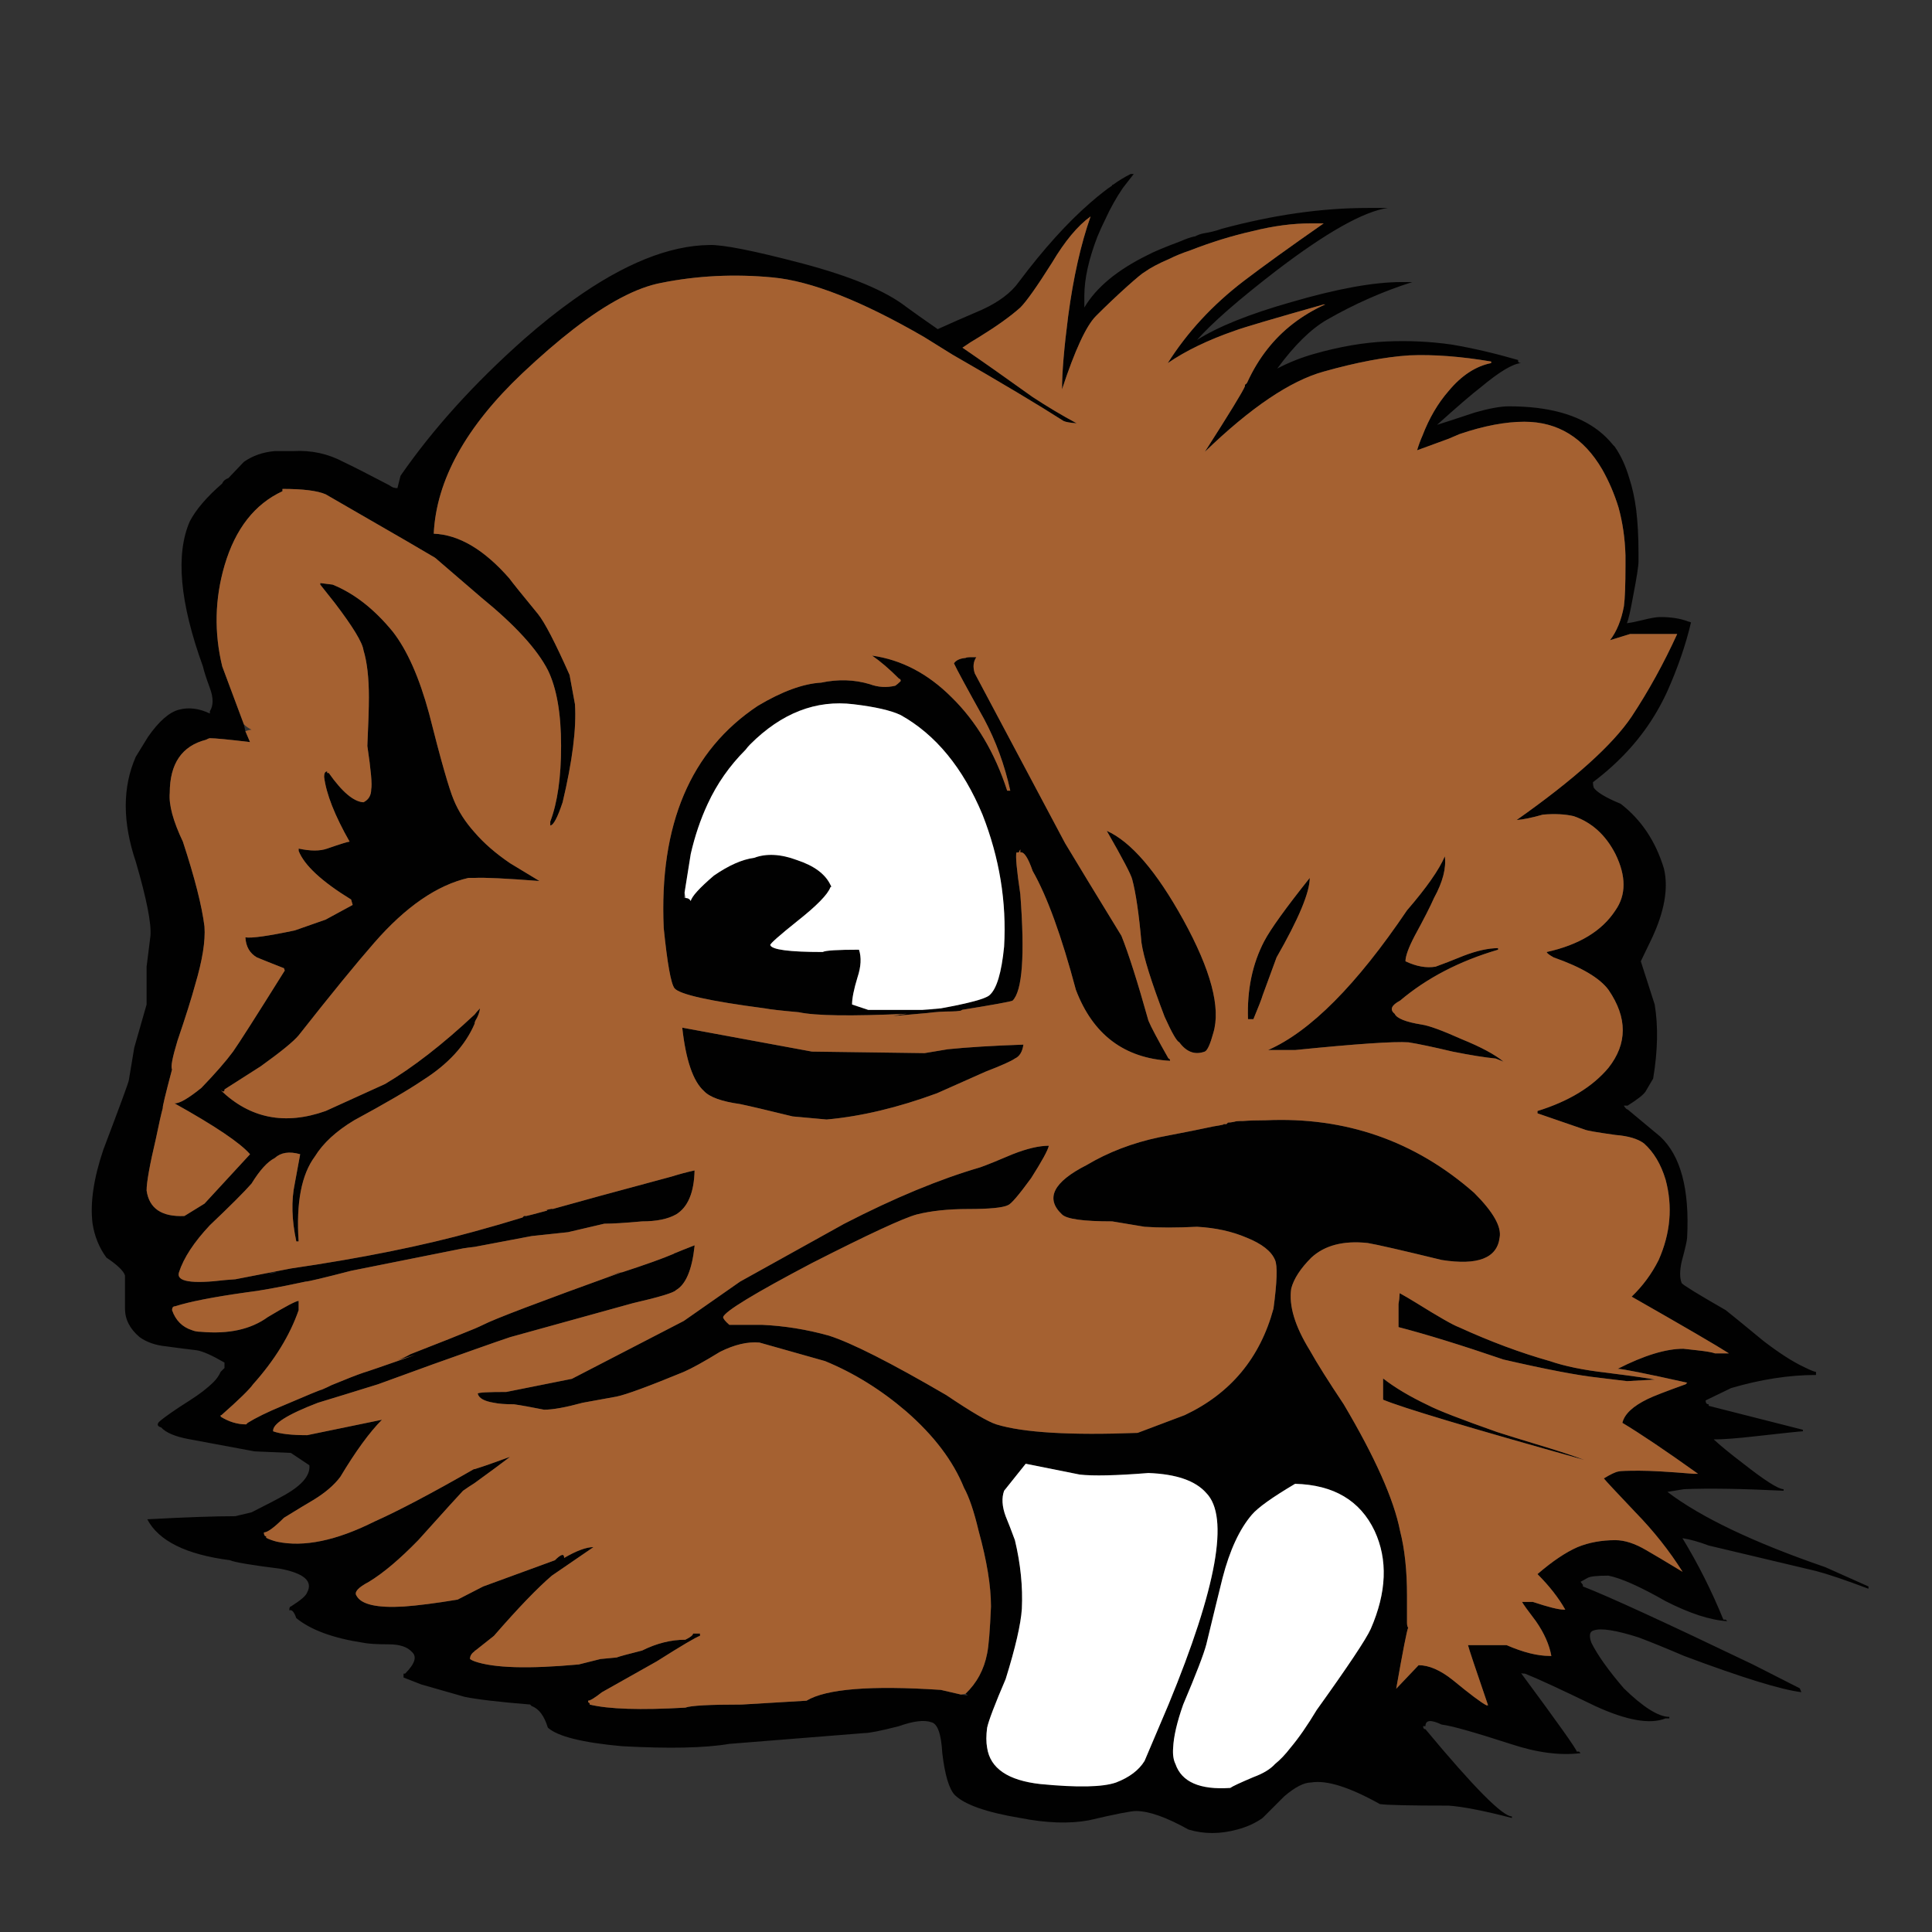 <?xml version="1.0" encoding="utf-8"?>
<!-- Generator: Adobe Illustrator 16.0.0, SVG Export Plug-In . SVG Version: 6.00 Build 0)  -->
<!DOCTYPE svg PUBLIC "-//W3C//DTD SVG 1.1//EN" "http://www.w3.org/Graphics/SVG/1.1/DTD/svg11.dtd">
<svg version="1.1" id="Layer_1" xmlns="http://www.w3.org/2000/svg" xmlns:xlink="http://www.w3.org/1999/xlink" x="0px" y="0px"
	 width="300px" height="300px" viewBox="0 0 300 300" enable-background="new 0 0 300 300" xml:space="preserve">
<rect x="0" y="0" width="300" height="300" fill="#333333" stroke="none"/>
<g>
	<path fill-rule="evenodd" clip-rule="evenodd" fill="#010101" d="M37.865,112.472l0.239,1.079l0.719,1.678
		c-3.355-0.4-5.434-0.6-6.232-0.6c-0.082,0-0.199,0.041-0.36,0.12l-0.238,0.12c-3.757,0.959-5.635,3.715-5.635,8.27
		c-0.159,1.838,0.52,4.354,2.039,7.551c1.838,5.593,2.957,9.986,3.355,13.184c0.159,2.238-0.318,5.234-1.438,8.99
		c-0.559,2.076-1.479,4.992-2.757,8.747c-0.798,2.638-1.077,4.115-0.838,4.437c-1.04,3.913-1.517,5.912-1.438,5.992
		c-0.241,0.877-0.6,2.477-1.079,4.794c-0.96,4.073-1.438,6.751-1.438,8.028c0.399,2.795,2.358,4.115,5.872,3.956l3.116-1.919
		l7.072-7.668c-1.52-1.762-5.434-4.396-11.744-7.913c0.719,0.08,2.116-0.718,4.194-2.397c2.156-2.237,3.795-4.114,4.914-5.631
		c0.957-1.358,3.635-5.553,8.028-12.585l-0.119-0.36c-1.838-0.718-3.235-1.278-4.195-1.676c-1.119-0.641-1.718-1.679-1.798-3.118
		c0.96,0.159,3.516-0.199,7.67-1.077l4.794-1.679l4.195-2.277l-0.241-0.838c-4.553-2.798-7.271-5.314-8.148-7.552v-0.36
		c1.837,0.4,3.317,0.4,4.433,0c2.077-0.719,3.238-1.077,3.477-1.077c-2.317-4.075-3.636-7.432-3.956-10.067
		c0-0.56,0.159-0.841,0.479-0.841v0.241h0.242c2.076,2.957,3.874,4.473,5.394,4.553c0.797-0.398,1.198-1.077,1.198-2.037
		c0.159-0.718-0.042-2.956-0.6-6.711c0.159-3.356,0.239-5.873,0.239-7.551c0-3.036-0.281-5.473-0.838-7.311
		c-0.159-1.198-1.639-3.635-4.436-7.31l-2.278-2.877v-0.24l1.919,0.24c3.354,1.359,6.47,3.796,9.347,7.31
		c2.238,2.877,4.115,7.112,5.634,12.705c1.835,7.27,3.115,11.745,3.834,13.424c0.718,1.758,1.798,3.434,3.234,5.033
		c1.44,1.678,3.277,3.275,5.515,4.794l4.553,2.757c-5.194-0.401-8.549-0.56-10.068-0.48c-0.477,0-0.798,0-0.957,0
		c-4.876,1.119-9.75,4.476-14.623,10.068c-2.795,3.195-6.711,7.989-11.744,14.382c-0.798,0.958-2.757,2.556-5.874,4.794
		l-5.631,3.596c0,0.4-0.202,0.438-0.6,0.119c4.553,4.396,9.986,5.473,16.299,3.235l9.228-4.194
		c4.314-2.557,8.949-6.152,13.902-10.787c0.241-0.318,0.52-0.637,0.841-0.957c-0.082,0.639-0.321,1.277-0.719,1.916
		c-0.079,0.16-0.122,0.318-0.122,0.48c-1.437,3.354-4.115,6.271-8.029,8.748c-2.238,1.519-5.791,3.595-10.667,6.233
		c-2.797,1.679-4.833,3.556-6.111,5.632c-2.079,2.797-2.917,7.191-2.517,13.184h-0.36c-0.719-3.354-0.798-6.352-0.239-8.988
		l0.838-4.553c-1.678-0.48-2.996-0.281-3.954,0.598c-1.119,0.559-2.318,1.879-3.595,3.955c-1.119,1.279-3.278,3.436-6.473,6.472
		c-2.479,2.636-4.075,5.075-4.793,7.311c-0.48,1.439,1.917,1.838,7.191,1.198c0.08,0,0.599-0.039,1.557-0.119l8.631-1.678
		c10.945-1.599,20.454-3.515,28.522-5.752c2.639-0.722,5.115-1.439,7.433-2.158c0.079-0.08,0.159-0.159,0.238-0.239h0.12
		c0.08,0,0.159,0,0.242,0c0.079,0,1.158-0.28,3.235-0.84c0-0.063-0.08-0.084-0.239-0.059c0.719-0.196,1.079-0.258,1.079-0.181
		c3.675-1.039,9.827-2.718,18.455-5.035c1.278-0.397,2.477-0.718,3.596-0.957c-0.08,3.434-1.04,5.714-2.875,6.83
		c-1.278,0.719-3.038,1.079-5.274,1.079c-2.638,0.239-4.595,0.361-5.873,0.361l-5.632,1.317l-5.634,0.6
		c-3.755,0.719-6.711,1.277-8.87,1.679c-0.718,0.079-1.318,0.159-1.798,0.238l-17.378,3.477c-4.314,1.116-6.671,1.678-7.069,1.678
		c-4.076,0.878-7.153,1.438-9.23,1.677c-5.115,0.721-8.79,1.439-11.025,2.157c-0.32,0-0.479,0.202-0.479,0.6
		c0.559,1.597,1.597,2.636,3.115,3.116c0.4,0.161,0.84,0.241,1.318,0.241c4.316,0.397,7.791-0.361,10.429-2.278
		c2.797-1.679,4.394-2.517,4.794-2.517v1.438c-1.36,3.915-3.715,7.751-7.072,11.505c-0.56,0.799-2.195,2.398-4.913,4.795h-0.12
		v0.241c1.278,0.798,2.596,1.198,3.954,1.198c0.082-0.08,0.161-0.159,0.241-0.241c1.278-0.799,3.076-1.678,5.393-2.636
		c3.915-1.679,5.951-2.517,6.112-2.517c0.56-0.24,1.08-0.479,1.557-0.721c2.317-0.958,3.956-1.597,4.916-1.917
		c0.318-0.08,2.996-1,8.028-2.756l-2.757,0.838c0.641-0.239,1.32-0.56,2.039-0.959c4.712-1.835,8.029-3.155,9.946-3.954
		c0.562-0.241,1-0.44,1.321-0.6c1.676-0.877,8.83-3.595,21.451-8.15h0.122c3.675-1.198,6.351-2.156,8.029-2.877
		c0.08-0.079,0.159-0.119,0.239-0.119c0.562-0.239,1.559-0.639,2.997-1.199v0.12c-0.398,3.675-1.358,5.955-2.875,6.833
		c-0.321,0.4-2.556,1.079-6.713,2.036l-19.055,5.274c-1.198,0.397-3.038,1.039-5.515,1.917c-3.675,1.28-8.667,3.078-14.981,5.393
		c-3.595,1.12-6.71,2.077-9.346,2.877c-4.794,1.838-7.112,3.315-6.953,4.434c1.119,0.401,2.877,0.6,5.274,0.6l11.625-2.397
		c-1.917,1.92-4.073,4.874-6.47,8.87c-0.959,1.28-2.359,2.479-4.195,3.596c-0.959,0.56-2.476,1.477-4.555,2.757
		c-1.518,1.52-2.557,2.278-3.116,2.278c0,0.397,0.12,0.599,0.359,0.599v0.239c0.479,0.238,1.039,0.44,1.678,0.599
		c4.155,0.881,9.188-0.158,15.101-3.116c3.754-1.678,8.909-4.393,15.461-8.15h0.119c1.278-0.399,3.118-1.036,5.515-1.917
		c-1.357,1.039-3.197,2.397-5.515,4.076c-0.636,0.399-1.236,0.798-1.798,1.198c-0.397,0.4-2.715,2.957-6.95,7.67
		c-2.877,2.954-5.433,5.113-7.67,6.471c-1.679,0.88-2.318,1.599-1.917,2.158c0.719,1.357,3.155,1.917,7.311,1.678
		c2.238-0.16,5.033-0.52,8.389-1.078l3.957-2.036l11.145-4.076c0.959-0.96,1.439-1.079,1.439-0.36
		c1.917-1.116,3.437-1.679,4.553-1.679l-6.472,4.437c-2.238,1.916-5.234,5.032-8.989,9.347l-2.875,2.277
		c-0.079,0-0.122,0.041-0.122,0.12c-0.477,0.32-0.718,0.721-0.718,1.198c0.241,0.159,0.48,0.28,0.718,0.36
		c2.959,1.04,8.353,1.198,16.18,0.48l3.357-0.841l2.517-0.239c0.4-0.159,1.718-0.52,3.956-1.079
		c2.236-1.116,4.474-1.678,6.711-1.678c0.8-0.397,1.198-0.719,1.198-0.958h1.079v0.358c-0.559,0.159-2.797,1.479-6.711,3.956
		l-8.511,4.794c-1.119,0.88-1.835,1.318-2.156,1.318c0,0.241,0.08,0.359,0.239,0.359v0.239c2.957,0.719,7.91,0.878,14.862,0.48
		c0.8-0.318,3.715-0.48,8.75-0.48l10.066-0.599c3.038-1.838,9.988-2.397,20.854-1.678l3.116,0.72l0.84,0.12h0.239l-0.358-0.241
		c1.756-1.676,2.875-3.755,3.355-6.231c0.241-1.119,0.44-3.556,0.6-7.312c0-3.194-0.64-7.111-1.918-11.745
		c-0.719-3.037-1.479-5.274-2.277-6.712c-1.679-4.154-4.675-8.108-8.989-11.865c-3.917-3.354-8.111-5.952-12.584-7.79l-10.188-2.877
		c-1.837-0.159-3.874,0.32-6.112,1.439c-2.477,1.519-4.354,2.556-5.632,3.115c-5.436,2.238-8.909,3.516-10.428,3.835l-5.274,0.959
		c-2.636,0.719-4.635,1.079-5.993,1.079c-1.997-0.399-3.553-0.681-4.672-0.84c-1.358,0-2.397-0.079-3.118-0.239
		c-1.517-0.239-2.354-0.718-2.516-1.437c0.162-0.16,1.639-0.241,4.436-0.241l10.188-2.037l17.378-8.988l8.748-6.112l16.18-8.988
		c7.75-3.996,14.783-6.913,21.094-8.751c1.118-0.397,2.797-1.078,5.035-2.035c2.235-0.881,4.112-1.321,5.632-1.321
		c-0.159,0.722-1.079,2.397-2.756,5.036c-1.919,2.635-3.117,4.032-3.595,4.194c-0.801,0.399-2.877,0.599-6.234,0.599
		c-3.036,0-5.672,0.279-7.91,0.838c-2.079,0.56-7.509,3.079-16.299,7.553c-8.949,4.712-13.544,7.511-13.783,8.389
		c0,0.239,0.321,0.64,0.958,1.198h5.036c3.513,0.159,6.992,0.719,10.426,1.679c3.516,1.119,9.588,4.195,18.219,9.228
		c3.914,2.637,6.512,4.155,7.79,4.556c4.152,1.278,11.465,1.718,21.932,1.317l7.311-2.757c7.111-3.354,11.706-8.87,13.782-16.538
		c0.562-4.158,0.642-6.672,0.241-7.552c-0.56-1.357-2.039-2.517-4.437-3.477c-2.238-0.957-4.793-1.519-7.668-1.679
		c-3.197,0.16-5.913,0.16-8.151,0l-5.032-0.838c-4.476,0-7.071-0.36-7.791-1.079c-2.638-2.477-1.357-5.033,3.835-7.67
		c3.356-1.998,7.111-3.438,11.267-4.314c4.155-0.799,6.949-1.357,8.39-1.678c1.439-0.226,1.917-0.348,1.437-0.359h0.6
		c0.082-0.082,0.161-0.161,0.241-0.24c0.238,0,0.557-0.038,0.958-0.12c0.24-0.079,0.52-0.119,0.84-0.119c0.079,0,0.238,0,0.478,0
		c0.96-0.079,2.158-0.119,3.595-0.119c12.387-0.56,23.172,3.195,32.36,11.267c2.959,2.953,4.275,5.271,3.956,6.949
		c-0.398,3.196-3.394,4.356-8.989,3.477c-6.23-1.517-10.067-2.396-11.504-2.636c-3.758-0.4-6.675,0.357-8.751,2.275
		c-1.678,1.679-2.718,3.277-3.115,4.794c-0.398,2.638,0.56,5.833,2.877,9.588c1.115,1.999,2.876,4.795,5.273,8.39
		c4.874,8.229,7.79,14.782,8.748,19.656c0.718,2.798,1.079,6.153,1.079,10.067v4.195c0,0.359,0.061,0.623,0.181,0.779
		c-0.186,0.327-0.804,3.483-1.859,9.469l3.477-3.656c1.597,0,3.357,0.758,5.273,2.277c2.718,2.235,4.474,3.556,5.274,3.954h0.239
		c-2-5.834-3.037-8.947-3.116-9.348h5.991c2.557,1.116,4.795,1.679,6.712,1.679h0.239c-0.318-1.76-1.118-3.558-2.396-5.394
		c-1.278-1.678-1.998-2.678-2.156-2.996h1.678c2.397,0.799,3.993,1.198,4.794,1.198h0.239c-1.04-1.84-2.477-3.675-4.314-5.515
		c2.314-1.996,4.394-3.394,6.231-4.195c1.758-0.718,3.715-1.077,5.873-1.077c1.438,0,3.036,0.521,4.794,1.558
		c1.087,0.62,2.964,1.739,5.632,3.356c-2.029-3.232-4.466-6.309-7.311-9.229c-3.035-3.195-4.674-4.953-4.913-5.271
		c1.04-0.642,1.798-1,2.277-1.079c0.239-0.083,1.319-0.12,3.235-0.12c1.758,0,4.556,0.159,8.391,0.478h0.718
		c-5.033-3.596-8.947-6.23-11.744-7.909c0.32-1.357,1.637-2.597,3.954-3.715c0.801-0.397,2.757-1.158,5.873-2.278l0.241-0.239
		c-6.473-1.438-10.068-2.157-10.787-2.157c4.073-2.077,7.47-3.116,10.188-3.116l2.156,0.239c1.438,0.159,2.357,0.321,2.757,0.479
		h2.156c-1.85-1.191-6.885-4.127-15.101-8.809c1.729-1.661,3.127-3.558,4.194-5.692c1.838-4.155,2.199-8.311,1.079-12.465
		c-0.718-2.397-1.838-4.275-3.356-5.633c-0.957-0.718-2.435-1.158-4.434-1.317c-2.877-0.4-4.477-0.679-4.794-0.84l-7.311-2.517
		v-0.36c4.874-1.518,8.549-3.755,11.026-6.712c2.956-3.754,2.956-7.789,0-12.104c-1.359-1.838-4.195-3.517-8.51-5.033
		c-0.72-0.4-1.079-0.679-1.079-0.841c5.035-1.116,8.589-3.274,10.667-6.472c1.679-2.397,1.679-5.313,0-8.748
		c-1.517-2.957-3.675-4.913-6.473-5.874c-1.357-0.318-2.956-0.398-4.794-0.239c-1.679,0.478-3.036,0.759-4.075,0.838
		c8.952-6.311,14.902-11.666,17.858-16.061c2.638-3.995,4.993-8.269,7.071-12.823h-7.311c-1.28,0.399-2.316,0.719-3.116,0.959
		c1.041-1.359,1.757-3.117,2.157-5.274c0.161-1.199,0.241-3.316,0.241-6.353c0-0.559,0-1.079,0-1.557
		c-0.08-2.638-0.44-5.114-1.08-7.431c-0.639-2.078-1.477-4.034-2.516-5.874c-2.877-4.953-6.912-7.43-12.107-7.43
		c-2.954,0-6.311,0.639-10.065,1.917c-0.563,0.24-1.118,0.479-1.679,0.718c-1.996,0.72-3.635,1.319-4.913,1.798
		c0.239-0.798,0.52-1.558,0.838-2.277c1.04-2.716,2.397-5.034,4.075-6.951c1.997-2.397,4.195-3.835,6.592-4.315v-0.24
		c-4.715-0.798-8.949-1.118-12.703-0.958c-3.755,0.24-8.19,1.079-13.305,2.518c-5.192,1.438-11.344,5.592-18.456,12.464
		c3.834-5.993,5.913-9.388,6.231-10.188v-0.24c0.159-0.079,0.28-0.199,0.36-0.359c0.878-1.917,1.917-3.636,3.115-5.153
		c2.315-2.957,5.312-5.274,8.99-6.951h-0.241c-7.91,2.237-12.506,3.595-13.784,4.074c-4.151,1.438-7.631,3.117-10.425,5.034
		c3.035-4.793,6.951-9.029,11.745-12.703c3.034-2.318,7.191-5.314,12.464-8.989h-2.037c-2.796,0-5.791,0.399-8.989,1.198
		c-3.198,0.719-6.433,1.719-9.707,2.997c-1.199,0.399-2.278,0.839-3.237,1.318c-1.677,0.72-2.954,1.399-3.835,2.038
		c-0.318,0.16-1.238,0.918-2.757,2.277c-1.597,1.438-3.196,2.955-4.795,4.554c-1.516,1.518-3.274,5.313-5.271,11.386
		c0-2.637,0.319-6.433,0.958-11.386c0.798-5.993,1.96-11.146,3.476-15.461c-1.998,1.438-3.993,3.835-5.992,7.191
		c-2.317,3.674-3.956,5.992-4.913,6.951c-1.52,1.359-3.636,2.877-6.354,4.555c-0.957,0.559-1.837,1.118-2.635,1.678
		c3.036,2.077,6.671,4.634,10.906,7.67c2.317,1.519,4.593,2.876,6.831,4.074c-1.04-0.08-1.719-0.199-2.037-0.359
		c-3.993-2.556-9.747-5.992-17.259-10.307c-1.437-0.879-2.914-1.798-4.434-2.756c-9.67-5.593-17.498-8.669-23.49-9.229
		c-5.913-0.56-11.667-0.28-17.259,0.839c-3.837,0.719-8.39,3.116-13.664,7.191c-2.477,1.917-5.113,4.195-7.91,6.831
		c-8.79,8.31-13.383,16.62-13.783,24.93c3.917,0.159,7.831,2.477,11.744,6.951c0.4,0.56,1.877,2.397,4.436,5.513
		c1.037,1.278,2.675,4.435,4.913,9.469c0.239,1.358,0.52,2.875,0.838,4.554c0.242,3.756-0.397,8.83-1.917,15.221
		c-0.798,2.397-1.437,3.595-1.917,3.595v-0.599c1.119-2.955,1.678-6.871,1.678-11.744c0-5.034-0.681-8.949-2.039-11.746
		c-1.676-3.276-5.112-7.031-10.307-11.265l-6.83-5.874c-0.241-0.24-0.52-0.438-0.84-0.599c-1.597-0.958-5.313-3.116-11.145-6.472
		l-5.393-3.116c-1.28-0.56-3.516-0.839-6.711-0.839v0.36c-4.316,1.997-7.313,5.832-8.988,11.505
		c-1.52,5.194-1.639,10.428-0.361,15.7L37.865,112.472z M34.869,211.59c-1.92-1.12-3.357-1.761-4.317-1.92
		c-1.997-0.239-3.553-0.439-4.672-0.6c-1.679-0.159-3.078-0.636-4.196-1.437c-1.518-1.278-2.277-2.758-2.277-4.434
		c0-3.198,0-4.916,0-5.155c-0.24-0.718-1.198-1.639-2.876-2.757c-1.119-1.517-1.838-3.275-2.157-5.271
		c-0.4-3.198,0.159-7.032,1.677-11.508c2.637-6.95,3.956-10.546,3.956-10.786l0.838-5.033l1.918-6.711v-5.873l0.599-4.794
		c0.159-1.917-0.599-5.754-2.277-11.505c-2.078-6.154-2.078-11.584,0-16.299l1.918-3.117c1.678-2.397,3.274-3.795,4.794-4.194
		c1.519-0.401,3.116-0.201,4.793,0.599v-0.359c0.56-0.878,0.56-2.077,0-3.595c-0.559-1.518-0.92-2.637-1.079-3.357
		c-3.596-9.908-4.274-17.418-2.037-22.532c0.958-1.837,2.636-3.794,5.033-5.872c0.159-0.4,0.48-0.68,0.959-0.839
		c1.438-1.518,2.238-2.357,2.397-2.518c1.358-0.958,2.954-1.518,4.794-1.677h2.875c2.797-0.161,5.393,0.399,7.791,1.677
		c1.519,0.72,3.876,1.918,7.071,3.596c0.241,0.16,0.44,0.28,0.6,0.36c0.241,0.08,0.48,0.119,0.718,0.119
		c0.159-0.639,0.321-1.278,0.48-1.917c5.035-7.271,11.426-14.342,19.176-21.214c2.639-2.317,5.195-4.355,7.671-6.113
		c7.83-5.592,14.862-8.429,21.093-8.508c2.076-0.08,6.913,0.878,14.501,2.876c7.512,1.997,12.865,4.235,16.061,6.711
		c1.198,0.879,2.837,2.038,4.913,3.476c1.76-0.799,4.036-1.798,6.833-2.997c2.636-1.198,4.553-2.637,5.751-4.315
		c3.837-5.113,7.552-9.229,11.146-12.344c0.64-0.56,1.318-1.119,2.037-1.679c0.399-0.32,0.84-0.639,1.32-0.958v-0.119h0.12
		c0.877-0.639,1.797-1.199,2.755-1.679h0.479c-0.56,0.72-1.116,1.438-1.679,2.157c-1.039,1.519-1.957,3.157-2.755,4.915
		c-0.4,0.798-0.798,1.677-1.199,2.637c-1.359,3.515-2.039,6.592-2.039,9.228v1.797c1.841-3.116,5.115-5.832,9.83-8.149
		c0.878-0.479,2.596-1.199,5.151-2.157c0.722-0.319,1.4-0.56,2.039-0.719h0.12c0.48-0.24,0.917-0.4,1.318-0.48
		c1.039-0.16,1.996-0.399,2.877-0.718c7.991-2.159,15.54-3.236,22.652-3.236h3.114c-3.754,0.559-9.508,3.794-17.258,9.708
		c-5.911,4.554-10.026,8.15-12.344,10.787c3.274-2.078,8.148-4.035,14.621-5.872c7.111-2.078,12.822-3.117,17.14-3.117h1.676
		c-4.553,1.438-8.988,3.396-13.304,5.874c-2.476,1.438-5.032,3.955-7.671,7.55c1.84-0.958,3.755-1.718,5.754-2.278
		c3.914-1.117,7.632-1.756,11.147-1.917c3.437-0.161,6.83,0,10.188,0.479c3.275,0.558,6.711,1.357,10.307,2.397v0.239
		c0.08,0.16,0.238,0.24,0.479,0.24c-1.278,0.08-3.356,1.319-6.233,3.716c-1.358,1.038-3.635,2.996-6.83,5.872
		c1.277-0.399,3.234-1.038,5.873-1.917c2.238-0.639,3.993-0.958,5.271-0.958c1.52,0,2.958,0.08,4.316,0.239
		c5.351,0.64,9.308,2.557,11.863,5.753c0.079,0.08,0.159,0.16,0.241,0.239c0.957,1.359,1.716,2.996,2.277,4.915
		c0.479,1.438,0.838,3.076,1.077,4.914c0.241,1.998,0.36,4.195,0.36,6.592c0,0.16,0,0.639,0,1.438c0,0.718-0.281,2.516-0.838,5.393
		c-0.4,2.237-0.722,3.635-0.959,4.195c0.638-0.08,1.437-0.24,2.396-0.48c1.277-0.32,2.195-0.479,2.757-0.479
		c1.756,0,3.235,0.24,4.434,0.719c0.08,0,0.202,0.04,0.36,0.121c-0.801,3.435-2.039,7.03-3.717,10.787
		c-0.479,1.038-0.998,2.036-1.557,2.996c-2.397,4.154-5.715,7.831-9.949,11.026c0,0.321,0.041,0.599,0.12,0.84
		c0.479,0.718,1.877,1.556,4.194,2.517c3.198,2.476,5.436,5.831,6.713,10.067c0.72,3.034,0.081,6.672-1.919,10.906l-1.676,3.476
		l2.156,6.711c0.56,3.354,0.479,7.191-0.239,11.506l-1.198,2.035c-0.321,0.48-1.238,1.199-2.758,2.158h-0.599
		c0.241,0.398,0.439,0.6,0.599,0.6l5.035,4.195c3.195,2.956,4.593,8.188,4.195,15.699c0,0.4-0.281,1.639-0.841,3.715
		c-0.321,1.44-0.321,2.557,0,3.357c0.241,0.318,2.517,1.718,6.833,4.194c0.718,0.56,2.676,2.158,5.871,4.794
		c2.396,1.838,4.436,3.156,6.113,3.956c1.12,0.558,1.799,0.838,2.037,0.838v0.48c-4.155,0-8.548,0.679-13.184,2.037l-3.956,1.916
		c0,0.4,0.159,0.6,0.48,0.6v0.241l14.622,3.715v0.238c-0.329,0-2.809,0.26-7.432,0.78c-2.854,0.325-4.991,0.483-6.411,0.479
		c1.025,0.955,2.561,2.212,4.613,3.775c3.357,2.636,5.434,3.954,6.234,3.954v0.241c-6.555-0.32-11.707-0.4-15.462-0.241
		l-2.577,0.421c5.201,3.954,13.371,7.85,24.509,11.686l6.714,2.997v0.357c-3.597-1.357-6.313-2.277-8.151-2.755l-16.659-3.957
		c-1.557-0.584-2.914-0.964-4.076-1.137c2.439,4.006,4.555,8.222,6.354,12.643h0.36l0.239,0.241
		c-2.636-0.158-5.834-1.198-9.589-3.118c-3.914-2.237-6.872-3.553-8.868-3.953c-1.759,0-2.836,0.119-3.236,0.358l-1.079,0.599
		l0.361,0.48v0.241c3.913,1.516,12.703,5.552,26.367,12.104l7.31,3.715l0.239,0.599c-3.195-0.397-9.268-2.277-18.217-5.632
		c-2.798-1.198-5.153-2.159-7.071-2.877c-3.516-1.119-5.834-1.478-6.952-1.079c-0.637,0.159-0.759,0.801-0.358,1.917
		c0.957,1.917,2.637,4.276,5.033,7.072c3.035,2.956,5.393,4.433,7.072,4.433v0.241h-0.601c-2.396,0.958-6.032,0.321-10.905-1.917
		c-5.434-2.638-9.071-4.316-10.907-5.035c-0.168,0-0.369-0.021-0.599-0.059c5.752,7.772,8.629,11.826,8.629,12.163h0.36l0.238,0.241
		c-3.197,0.399-6.83-0.082-10.905-1.439c-5.673-1.835-9.229-2.838-10.668-2.996c-1.678-0.799-2.516-0.719-2.516,0.241h-0.361
		c0,0.32,0.12,0.479,0.361,0.479c7.511,9.026,11.984,13.542,13.423,13.542v0.24c-4.315-1.118-7.592-1.76-9.828-1.919
		c-5.992,0-9.548-0.08-10.667-0.238c-4.714-2.636-8.271-3.755-10.667-3.357c-1.117,0-2.517,0.722-4.195,2.158
		c-0.798,0.802-1.917,1.918-3.354,3.356c-1.12,0.799-2.439,1.397-3.956,1.798c-2.636,0.72-5.155,0.72-7.552,0
		c-3.437-1.92-6.151-2.876-8.148-2.876c-0.799,0-3.237,0.479-7.311,1.437c-3.038,0.561-6.592,0.44-10.667-0.358
		c-5.274-0.879-8.668-2.078-10.188-3.595c-0.878-0.96-1.519-3.119-1.917-6.473c-0.159-2.956-0.721-4.555-1.679-4.794
		c-1.119-0.4-2.797-0.199-5.035,0.6c-2.795,0.719-4.593,1.078-5.394,1.078l-20.974,1.677c-3.754,0.642-9.307,0.758-16.657,0.36
		c-6.151-0.56-9.988-1.517-11.507-2.877c-0.557-1.837-1.397-2.956-2.516-3.354l-0.239-0.241c-4.875-0.399-8.27-0.798-10.187-1.198
		l-6.711-1.918l-2.757-1.078v-0.6h0.239c1.519-1.52,1.877-2.636,1.079-3.354c-0.719-0.801-1.917-1.198-3.596-1.198
		c-1.837,0-3.156-0.079-3.953-0.241c-4.715-0.719-8.191-1.997-10.429-3.835c-0.321-0.959-0.679-1.359-1.079-1.197
		c0-0.401,0.079-0.601,0.241-0.601c1.519-0.959,2.357-1.678,2.516-2.157c0.959-1.758-0.44-2.996-4.195-3.715
		c-4.476-0.56-7.072-0.997-7.79-1.318c-6.793-0.878-11.067-2.996-12.824-6.353c5.914-0.32,10.467-0.48,13.662-0.48l2.519-0.599
		c2.238-1.119,3.993-2.037,5.271-2.755c2.639-1.52,3.876-3.037,3.717-4.556l-2.876-1.917l-5.635-0.239l-10.307-1.919
		c-2.076-0.398-3.476-0.997-4.195-1.798c-0.559-0.16-0.679-0.44-0.358-0.838c0.798-0.719,2.397-1.838,4.794-3.357
		c1.517-0.957,2.755-1.916,3.715-2.874c0.48-0.48,0.838-1,1.079-1.56l0.6-0.599V211.59z M42.418,197.565
		c-0.321,0.082-0.599,0.162-0.838,0.241c0.479-0.079,0.958-0.159,1.437-0.241C42.858,197.565,42.659,197.565,42.418,197.565z
		 M214.765,217.342v-3.297c1.844,1.435,4.161,2.813,6.949,4.137c1.52,0.798,5.114,2.195,10.787,4.194
		c0.96,0.318,3.675,1.156,8.15,2.517c2.254,0.697,4.031,1.297,5.333,1.798C228.17,221.716,217.763,218.598,214.765,217.342z
		 M196.308,146.149c0.959-1.835,3.313-5.112,7.071-9.827c0,2.238-1.719,6.353-5.154,12.346l-2.156,5.871
		c-0.16,0.562-0.642,1.797-1.44,3.717h-0.838C193.629,153.701,194.47,149.665,196.308,146.149z M219.678,145.311
		c-0.959,1.837-1.438,3.155-1.438,3.956c1.676,0.798,3.235,1.077,4.673,0.838c1.119-0.398,2.556-0.96,4.316-1.679
		c2.076-0.798,3.874-1.198,5.394-1.198v0.241c-5.993,1.756-11.068,4.394-15.223,7.91c-1.357,0.719-1.636,1.397-0.838,2.037
		c0.32,0.718,1.716,1.279,4.195,1.678c1.116,0.159,3.193,0.918,6.23,2.277c2.956,1.199,5.115,2.357,6.473,3.477l-1.199-0.48
		c-1.678-0.161-3.914-0.52-6.711-1.078c-3.036-0.719-5.314-1.199-6.832-1.438c-2.238-0.159-8.109,0.238-17.618,1.198h-4.194
		c6.552-2.877,13.743-10.108,21.573-21.695c3.035-3.516,4.995-6.311,5.873-8.39c0.238,1.84-0.32,3.996-1.679,6.472
		C222.115,140.718,221.115,142.675,219.678,145.311z M217.161,202.479c0.091-0.45,0.149-1.012,0.181-1.677
		c0.754,0.412,1.57,0.895,2.456,1.438c3.595,2.237,5.833,3.516,6.71,3.834c4.874,2.23,9.589,3.989,14.144,5.274
		c2.318,0.798,5.234,1.397,8.75,1.798c4.395,0.56,6.91,0.919,7.55,1.079l-4.313,0.239l-4.435-0.539
		c-3.155-0.34-8.069-1.278-14.742-2.816c-6.552-2.238-11.985-3.916-16.3-5.035V202.479z M127.512,106
		c2.638-0.56,5.154-0.48,7.551,0.24c1.278,0.479,2.596,0.559,3.954,0.239c0.241-0.159,0.52-0.399,0.841-0.719
		c0-0.24-0.082-0.359-0.241-0.359c-1.517-1.518-2.917-2.716-4.195-3.595c4.555,0.639,8.67,2.796,12.346,6.471
		c3.834,3.755,6.711,8.589,8.628,14.501h0.479c-0.877-3.994-2.234-7.709-4.075-11.145c-2.715-4.875-4.274-7.75-4.672-8.63
		c0.318-0.48,0.917-0.76,1.797-0.839c0.159-0.08,0.398-0.12,0.719-0.12c0.32,0,0.639,0,0.957,0
		c-0.478,0.719-0.558,1.558-0.238,2.517l14.021,26.367c1.92,3.198,4.836,7.992,8.749,14.382c1.12,2.795,2.518,7.191,4.195,13.183
		c0.398,0.961,1.438,2.917,3.115,5.873c0.162,0,0.241,0.12,0.241,0.358c-7.111-0.397-11.984-4.073-14.622-11.024
		c-2.236-8.39-4.474-14.542-6.712-18.458c-0.719-2.077-1.357-3.036-1.917-2.877v-0.478l-0.241,0.478h-0.358
		c-0.161,0.562,0.04,2.718,0.6,6.473c0.719,9.508,0.32,15.021-1.198,16.54c-0.321,0.159-2.957,0.639-7.91,1.438h0.12
		c-0.083,0.002-0.162,0.045-0.241,0.119c-0.478,0.08-0.958,0.122-1.438,0.122c-1.278,0-2.517,0.079-3.715,0.238l-5.394,0.479
		c0.719-0.161,1.437-0.277,2.156-0.359c-8.628,0.4-14.223,0.32-16.779-0.239c-2.715-0.241-4.473-0.44-5.271-0.599
		c-8.549-1.119-13.226-2.159-14.024-3.116c-0.559-0.722-1.116-3.836-1.678-9.35c-0.719-16.06,4.157-27.565,14.623-34.517
		C121.44,107.358,124.714,106.16,127.512,106z M106.299,138.6l-0.12,0.838c0.08,0,0.159,0,0.239,0c0.397,0,0.679,0.162,0.838,0.48
		c0.159-0.718,1.357-2.036,3.595-3.956c2.318-1.597,4.396-2.517,6.234-2.755c1.917-0.719,4.155-0.599,6.711,0.358
		c2.636,0.88,4.354,2.158,5.154,3.836c0.159,0.239,0.159,0.358,0,0.358c-0.4,1.119-2.118,2.877-5.154,5.274
		c-2.795,2.238-4.195,3.476-4.195,3.715c0.238,0.721,2.956,1.079,8.15,1.079c0.398-0.238,2.275-0.358,5.632-0.358
		c0.398,1.199,0.319,2.636-0.238,4.314c-0.562,1.838-0.84,3.235-0.84,4.195l2.516,0.838h8.39h0.959
		c0.639-0.08,1.278-0.16,1.917-0.238c4.394-0.799,6.912-1.478,7.552-2.039c1.116-0.958,1.877-3.475,2.277-7.55
		c0.398-6.952-0.721-13.783-3.356-20.494c-3.036-7.271-7.271-12.425-12.704-15.461c-1.52-0.72-3.956-1.279-7.311-1.679
		c-5.833-0.718-11.187,1.359-16.061,6.233c-0.241,0.24-0.479,0.519-0.718,0.839c-2.477,2.477-4.436,5.274-5.873,8.39
		c-1.119,2.396-1.997,4.992-2.638,7.79L106.299,138.6z M177.25,146.39c-0.399-4.473-0.878-7.75-1.438-9.83
		c-0.161-0.718-1.478-3.235-3.955-7.548c3.756,1.678,7.71,6.271,11.865,13.782c4.313,7.831,5.873,13.702,4.675,17.618
		c-0.479,1.758-0.92,2.718-1.318,2.877c-1.519,0.559-2.837,0.079-3.955-1.438c-0.399-0.159-1.159-1.48-2.278-3.956
		C178.77,152.462,177.571,148.625,177.25,146.39z M158.914,162.209c-0.159,1.119-0.6,1.838-1.319,2.158
		c-0.558,0.4-2.077,1.08-4.554,2.037l-7.552,3.357c-6.072,2.234-11.786,3.595-17.137,4.074l-5.274-0.479
		c-3.916-0.96-6.631-1.599-8.15-1.917c-2.877-0.4-4.754-1.08-5.632-2.039c-1.679-1.52-2.798-4.793-3.357-9.827l20.136,3.716
		l17.498,0.238l3.595-0.6C150.284,162.609,154.2,162.371,158.914,162.209z M187.317,231.842c-1.678-1.917-4.674-2.954-8.988-3.115
		c-5.033,0.4-8.591,0.48-10.667,0.241l-8.39-1.679l-3.354,4.195c-0.4,1.116-0.32,2.438,0.239,3.953
		c0.397,0.96,0.88,2.199,1.438,3.717c0.88,3.676,1.24,7.229,1.078,10.666c-0.159,2.396-0.999,6.034-2.516,10.907
		c-1.679,3.914-2.636,6.434-2.877,7.55c-0.159,1.198-0.159,2.237,0,3.116c0.479,3.197,3.237,5.074,8.27,5.634
		c5.755,0.56,9.668,0.48,11.746-0.241c2.077-0.798,3.555-1.917,4.434-3.354l3.715-8.751
		C188.957,246.466,190.913,235.517,187.317,231.842z M194.39,235.199c-1.917,2.238-3.437,5.513-4.556,9.827
		c-0.559,2.237-1.396,5.674-2.517,10.309c-0.397,1.517-1.596,4.636-3.595,9.347c-0.96,2.719-1.479,4.956-1.559,6.712
		c-0.08,1.039,0.041,1.877,0.359,2.518c0.96,2.796,3.798,4.036,8.51,3.715c0.32-0.24,1.519-0.798,3.595-1.678
		c1.52-0.56,2.639-1.238,3.357-2.037c0.798-0.641,1.599-1.479,2.396-2.518c1.278-1.518,2.636-3.474,4.076-5.872
		c4.873-6.792,7.669-10.986,8.39-12.583c2.477-5.675,2.676-10.749,0.599-15.223c-2.238-4.713-6.353-7.151-12.346-7.311
		C197.586,232.483,195.348,234.08,194.39,235.199z"/>
	<path fill-rule="evenodd" clip-rule="evenodd" fill="#A56131" d="M149.925,263.004l-0.72,0.121l-3.116-0.72
		c-10.866-0.72-17.816-0.16-20.854,1.678l-10.066,0.599c-5.035,0-7.949,0.162-8.75,0.48c-6.952,0.397-11.906,0.238-14.862-0.48
		v-0.239c-0.159,0-0.239-0.118-0.239-0.359c0.321,0,1.037-0.438,2.156-1.318l8.511-4.794c3.915-2.477,6.152-3.797,6.711-3.956
		v-0.358h-1.079c0,0.239-0.398,0.561-1.198,0.958c-2.238,0-4.476,0.562-6.711,1.678c-2.238,0.56-3.556,0.92-3.956,1.079
		l-2.517,0.239l-3.357,0.841c-7.828,0.718-13.221,0.56-16.18-0.48c-0.238-0.08-0.477-0.201-0.718-0.36
		c0-0.478,0.241-0.878,0.718-1.198c0-0.079,0.042-0.12,0.122-0.12l2.875-2.277c3.754-4.314,6.751-7.431,8.989-9.347l6.472-4.437
		c-1.116,0-2.635,0.563-4.553,1.679c0-0.719-0.48-0.6-1.439,0.36l-11.145,4.076l-3.957,2.036c-3.356,0.559-6.151,0.918-8.389,1.078
		c-4.155,0.239-6.592-0.32-7.311-1.678c-0.4-0.56,0.239-1.278,1.917-2.158c2.238-1.357,4.793-3.517,7.67-6.471
		c4.235-4.713,6.552-7.27,6.95-7.67c0.562-0.4,1.162-0.799,1.798-1.198c2.318-1.679,4.158-3.037,5.515-4.076
		c-2.397,0.881-4.237,1.518-5.515,1.917h-0.119c-6.552,3.758-11.707,6.473-15.461,8.15c-5.913,2.958-10.946,3.997-15.101,3.116
		c-0.639-0.158-1.198-0.36-1.678-0.599v-0.239c-0.239,0-0.359-0.201-0.359-0.599c0.56,0,1.599-0.759,3.116-2.278
		c2.079-1.28,3.595-2.197,4.555-2.757c1.835-1.116,3.235-2.315,4.195-3.596c2.397-3.996,4.553-6.95,6.47-8.87l-11.625,2.397
		c-2.397,0-4.155-0.198-5.274-0.6c-0.159-1.118,2.158-2.596,6.953-4.434c2.636-0.8,5.751-1.757,9.346-2.877
		c6.314-2.314,11.307-4.112,14.981-5.393c2.477-0.878,4.317-1.52,5.515-1.917l19.055-5.274c4.157-0.957,6.393-1.636,6.713-2.036
		c1.517-0.878,2.477-3.158,2.875-6.833v-0.12c-1.438,0.561-2.435,0.96-2.997,1.199c-0.08,0-0.159,0.04-0.239,0.119
		c-1.679,0.721-4.354,1.679-8.029,2.877H96.47c-12.622,4.556-19.775,7.273-21.451,8.15c-0.321,0.159-0.759,0.358-1.321,0.6
		c-1.917,0.799-5.234,2.119-9.946,3.954c-0.719,0.399-1.398,0.72-2.039,0.959l2.757-0.838c-5.033,1.756-7.71,2.676-8.028,2.756
		c-0.96,0.32-2.599,0.959-4.916,1.917c-0.478,0.241-0.997,0.48-1.557,0.721c-0.161,0-2.197,0.838-6.112,2.517
		c-2.317,0.958-4.115,1.837-5.393,2.636c-0.08,0.082-0.159,0.161-0.241,0.241c-1.357,0-2.675-0.4-3.954-1.198v-0.241h0.12
		c2.718-2.396,4.354-3.996,4.913-4.795c3.357-3.754,5.711-7.59,7.072-11.505v-1.438c-0.4,0-1.997,0.838-4.794,2.517
		c-2.638,1.917-6.112,2.676-10.429,2.278c-0.478,0-0.917-0.08-1.318-0.241c-1.519-0.48-2.556-1.52-3.115-3.116
		c0-0.397,0.159-0.6,0.479-0.6c2.236-0.718,5.911-1.437,11.025-2.157c2.077-0.239,5.154-0.799,9.23-1.677
		c0.398,0,2.755-0.562,7.069-1.678l17.378-3.477c0.48-0.079,1.08-0.159,1.798-0.238c2.159-0.401,5.115-0.96,8.87-1.679l5.634-0.6
		l5.632-1.317c1.278,0,3.235-0.122,5.873-0.361c2.236,0,3.996-0.36,5.274-1.079c1.835-1.116,2.795-3.396,2.875-6.83
		c-1.119,0.239-2.318,0.56-3.596,0.957c-8.628,2.317-14.78,3.996-18.455,5.035c0-0.077-0.36-0.016-1.079,0.181
		c0.159-0.025,0.239-0.005,0.239,0.059c-2.077,0.56-3.156,0.84-3.235,0.84c-0.083,0-0.162,0-0.242,0h-0.12
		c-0.079,0.08-0.159,0.159-0.238,0.239c-2.318,0.719-4.794,1.437-7.433,2.158c-8.068,2.237-17.577,4.153-28.522,5.752l-8.631,1.678
		c-0.958,0.08-1.477,0.119-1.557,0.119c-5.274,0.64-7.671,0.241-7.191-1.198c0.718-2.235,2.315-4.675,4.793-7.311
		c3.195-3.036,5.354-5.192,6.473-6.472c1.277-2.076,2.476-3.396,3.595-3.955c0.958-0.879,2.275-1.078,3.954-0.598l-0.838,4.553
		c-0.559,2.637-0.479,5.634,0.239,8.988h0.36c-0.4-5.992,0.438-10.387,2.517-13.184c1.278-2.076,3.314-3.953,6.111-5.632
		c4.876-2.639,8.43-4.715,10.667-6.233c3.914-2.477,6.592-5.395,8.029-8.748c0-0.162,0.042-0.32,0.122-0.48
		c0.398-0.639,0.637-1.277,0.719-1.916c-0.321,0.32-0.6,0.639-0.841,0.957c-4.953,4.635-9.588,8.23-13.902,10.787l-9.228,4.194
		c-6.313,2.237-11.746,1.161-16.299-3.235c0.398,0.318,0.6,0.281,0.6-0.119l5.631-3.596c3.116-2.238,5.075-3.836,5.874-4.794
		c5.033-6.394,8.949-11.187,11.744-14.382c4.874-5.592,9.747-8.949,14.623-10.068c0.159,0,0.48,0,0.957,0
		c1.52-0.08,4.874,0.079,10.068,0.48l-4.553-2.757c-2.238-1.52-4.075-3.116-5.515-4.794c-1.437-1.599-2.516-3.275-3.234-5.033
		c-0.719-1.679-2-6.154-3.834-13.424c-1.52-5.593-3.396-9.828-5.634-12.705c-2.877-3.514-5.993-5.951-9.347-7.31l-1.919-0.24v0.24
		l2.278,2.877c2.797,3.675,4.277,6.112,4.436,7.31c0.557,1.838,0.838,4.275,0.838,7.311c0,1.678-0.08,4.195-0.239,7.551
		c0.557,3.755,0.759,5.993,0.6,6.711c0,0.96-0.401,1.639-1.198,2.037c-1.52-0.08-3.317-1.597-5.394-4.553h-0.242v-0.241
		c-0.32,0-0.479,0.281-0.479,0.841c0.32,2.636,1.639,5.992,3.956,10.067c-0.239,0-1.4,0.358-3.477,1.077
		c-1.116,0.4-2.596,0.4-4.433,0v0.36c0.877,2.238,3.595,4.754,8.148,7.552l0.241,0.838l-4.195,2.277l-4.794,1.679
		c-4.155,0.877-6.71,1.236-7.67,1.077c0.08,1.439,0.679,2.477,1.798,3.118c0.959,0.398,2.357,0.958,4.195,1.676l0.119,0.36
		c-4.394,7.032-7.071,11.227-8.028,12.585c-1.119,1.517-2.758,3.394-4.914,5.631c-2.079,1.68-3.476,2.478-4.194,2.397
		c6.311,3.517,10.225,6.151,11.744,7.913l-7.072,7.668l-3.116,1.919c-3.514,0.159-5.473-1.161-5.872-3.956
		c0-1.277,0.479-3.955,1.438-8.028c0.479-2.317,0.838-3.917,1.079-4.794c-0.08-0.08,0.398-2.079,1.438-5.992
		c-0.239-0.321,0.04-1.799,0.838-4.437c1.278-3.755,2.198-6.671,2.757-8.747c1.119-3.755,1.597-6.751,1.438-8.99
		c-0.398-3.197-1.517-7.591-3.355-13.184c-1.519-3.197-2.197-5.713-2.039-7.551c0-4.555,1.877-7.311,5.635-8.27l0.238-0.12
		c0.162-0.079,0.279-0.12,0.36-0.12c0.798,0,2.877,0.199,6.232,0.6l-0.719-1.678c0.398-0.161,0.719-0.24,0.96-0.24
		c-0.48-0.24-0.88-0.52-1.199-0.839l-3.356-8.989c-1.278-5.272-1.159-10.506,0.361-15.7c1.676-5.673,4.672-9.508,8.988-11.505v-0.36
		c3.195,0,5.431,0.279,6.711,0.839l5.393,3.116c5.832,3.356,9.548,5.513,11.145,6.472c0.321,0.161,0.599,0.359,0.84,0.599
		l6.83,5.874c5.195,4.234,8.631,7.989,10.307,11.265c1.358,2.797,2.039,6.712,2.039,11.746c0,4.874-0.559,8.79-1.678,11.744v0.599
		c0.479,0,1.119-1.198,1.917-3.595c1.52-6.391,2.159-11.464,1.917-15.221c-0.318-1.678-0.599-3.196-0.838-4.554
		c-2.238-5.034-3.876-8.191-4.913-9.469c-2.559-3.116-4.036-4.953-4.436-5.513c-3.914-4.475-7.828-6.792-11.744-6.951
		c0.4-8.31,4.993-16.62,13.783-24.93c2.797-2.636,5.433-4.913,7.91-6.831c5.274-4.076,9.827-6.473,13.664-7.191
		c5.592-1.119,11.346-1.398,17.259-0.839c5.992,0.559,13.82,3.635,23.49,9.229c1.52,0.958,2.997,1.877,4.434,2.756
		c7.512,4.314,13.266,7.75,17.259,10.307c0.318,0.16,0.997,0.28,2.037,0.359c-2.238-1.198-4.514-2.556-6.831-4.074
		c-4.234-3.036-7.87-5.594-10.906-7.67c0.798-0.56,1.678-1.119,2.635-1.678c2.718-1.678,4.834-3.196,6.354-4.555
		c0.957-0.958,2.596-3.276,4.913-6.951c1.999-3.356,3.994-5.753,5.992-7.191c-1.516,4.315-2.678,9.469-3.476,15.461
		c-0.639,4.953-0.958,8.749-0.958,11.386c1.997-6.072,3.756-9.868,5.271-11.386c1.599-1.599,3.198-3.117,4.795-4.554
		c1.519-1.359,2.438-2.117,2.757-2.277c0.881-0.639,2.158-1.318,3.835-2.038c0.959-0.479,2.038-0.919,3.237-1.318
		c3.274-1.278,6.509-2.277,9.707-2.997c3.198-0.799,6.193-1.198,8.989-1.198h2.037c-5.272,3.675-9.43,6.671-12.464,8.989
		c-4.794,3.674-8.71,7.91-11.745,12.703c2.794-1.917,6.273-3.595,10.425-5.034c1.278-0.479,5.874-1.837,13.784-4.074h0.241
		c-3.679,1.677-6.675,3.995-8.99,6.951c-1.198,1.518-2.237,3.236-3.115,5.153c-0.08,0.16-0.201,0.28-0.36,0.359v0.24
		c-0.318,0.799-2.397,4.195-6.231,10.188c7.112-6.872,13.264-11.026,18.456-12.464c5.114-1.438,9.55-2.278,13.305-2.518
		c3.754-0.159,7.988,0.16,12.703,0.958v0.24c-2.396,0.48-4.595,1.918-6.592,4.315c-1.678,1.917-3.035,4.235-4.075,6.951
		c-0.318,0.719-0.599,1.479-0.838,2.277c1.278-0.479,2.917-1.078,4.913-1.798c0.561-0.239,1.116-0.479,1.679-0.718
		c3.755-1.278,7.111-1.917,10.065-1.917c5.195,0,9.23,2.477,12.107,7.43c1.039,1.839,1.877,3.796,2.516,5.874
		c0.64,2.317,1,4.793,1.08,7.431c0,0.479,0,0.998,0,1.557c0,3.036-0.08,5.153-0.241,6.353c-0.4,2.157-1.116,3.915-2.157,5.274
		c0.8-0.24,1.836-0.56,3.116-0.959h7.311c-2.078,4.554-4.434,8.829-7.071,12.823c-2.956,4.395-8.906,9.75-17.858,16.061
		c1.039-0.08,2.396-0.36,4.075-0.838c1.838-0.159,3.437-0.079,4.794,0.239c2.798,0.96,4.956,2.917,6.473,5.874
		c1.679,3.434,1.679,6.351,0,8.748c-2.078,3.198-5.632,5.356-10.667,6.472c0,0.162,0.359,0.44,1.079,0.841
		c4.314,1.517,7.15,3.195,8.51,5.033c2.956,4.314,2.956,8.35,0,12.104c-2.478,2.957-6.152,5.194-11.026,6.712v0.36l7.311,2.517
		c0.317,0.161,1.917,0.439,4.794,0.84c1.999,0.159,3.477,0.6,4.434,1.317c1.519,1.357,2.639,3.235,3.356,5.633
		c1.12,4.154,0.759,8.31-1.079,12.465c-1.067,2.135-2.465,4.031-4.194,5.692c8.216,4.682,13.251,7.617,15.101,8.809H266.3
		c-0.399-0.158-1.318-0.32-2.757-0.479l-2.156-0.239c-2.718,0-6.114,1.039-10.188,3.116c0.719,0,4.314,0.719,10.787,2.157
		l-0.241,0.239c-3.116,1.12-5.072,1.881-5.873,2.278c-2.317,1.118-3.634,2.357-3.954,3.715c2.797,1.679,6.711,4.313,11.744,7.909
		h-0.718c-3.835-0.318-6.633-0.478-8.391-0.478c-1.916,0-2.996,0.037-3.235,0.12c-0.479,0.079-1.237,0.438-2.277,1.079
		c0.239,0.318,1.878,2.076,4.913,5.271c2.845,2.921,5.281,5.997,7.311,9.229c-2.668-1.617-4.545-2.736-5.632-3.356
		c-1.758-1.037-3.356-1.558-4.794-1.558c-2.158,0-4.115,0.359-5.873,1.077c-1.838,0.802-3.917,2.199-6.231,4.195
		c1.838,1.84,3.274,3.675,4.314,5.515h-0.239c-0.801,0-2.396-0.399-4.794-1.198h-1.678c0.158,0.318,0.878,1.318,2.156,2.996
		c1.278,1.836,2.078,3.634,2.396,5.394h-0.239c-1.917,0-4.155-0.563-6.712-1.679h-5.991c0.079,0.4,1.116,3.514,3.116,9.348h-0.239
		c-0.801-0.398-2.557-1.719-5.274-3.954c-1.916-1.52-3.677-2.277-5.273-2.277l-3.477,3.656c1.056-5.985,1.674-9.142,1.859-9.469
		c-0.12-0.156-0.181-0.42-0.181-0.779v-4.195c0-3.914-0.361-7.27-1.079-10.067c-0.958-4.874-3.874-11.427-8.748-19.656
		c-2.397-3.595-4.158-6.391-5.273-8.39c-2.317-3.755-3.275-6.95-2.877-9.588c0.397-1.517,1.438-3.115,3.115-4.794
		c2.076-1.918,4.993-2.676,8.751-2.275c1.437,0.239,5.273,1.119,11.504,2.636c5.596,0.88,8.591-0.28,8.989-3.477
		c0.319-1.679-0.997-3.996-3.956-6.949c-9.188-8.071-19.974-11.826-32.36-11.267c-1.437,0-2.635,0.04-3.595,0.119
		c-0.239,0-0.398,0-0.478,0c-0.32,0-0.6,0.04-0.84,0.119c-0.401,0.082-0.72,0.12-0.958,0.12c-0.08,0.079-0.159,0.158-0.241,0.24
		h-0.6c0.48,0.012,0.003,0.134-1.437,0.359c-1.44,0.32-4.234,0.879-8.39,1.678c-4.155,0.877-7.91,2.316-11.267,4.314
		c-5.192,2.637-6.473,5.193-3.835,7.67c0.72,0.719,3.315,1.079,7.791,1.079l5.032,0.838c2.238,0.16,4.954,0.16,8.151,0
		c2.875,0.16,5.43,0.722,7.668,1.679c2.397,0.96,3.877,2.119,4.437,3.477c0.4,0.88,0.32,3.394-0.241,7.552
		c-2.076,7.668-6.671,13.184-13.782,16.538l-7.311,2.757c-10.467,0.4-17.779-0.039-21.932-1.317c-1.278-0.4-3.876-1.919-7.79-4.556
		c-8.631-5.032-14.703-8.108-18.219-9.228c-3.434-0.96-6.913-1.52-10.426-1.679h-5.036c-0.636-0.559-0.958-0.959-0.958-1.198
		c0.239-0.878,4.834-3.677,13.783-8.389c8.79-4.474,14.221-6.993,16.299-7.553c2.238-0.559,4.874-0.838,7.91-0.838
		c3.357,0,5.433-0.199,6.234-0.599c0.478-0.162,1.676-1.56,3.595-4.194c1.677-2.639,2.597-4.314,2.756-5.036
		c-1.52,0-3.396,0.44-5.632,1.321c-2.238,0.957-3.917,1.638-5.035,2.035c-6.311,1.838-13.343,4.755-21.094,8.751l-16.18,8.988
		l-8.748,6.112l-17.378,8.988l-10.188,2.037c-2.797,0-4.274,0.081-4.436,0.241c0.162,0.719,1,1.197,2.516,1.437
		c0.721,0.16,1.76,0.239,3.118,0.239c1.119,0.159,2.675,0.44,4.672,0.84c1.357,0,3.356-0.36,5.993-1.079l5.274-0.959
		c1.519-0.319,4.992-1.597,10.428-3.835c1.278-0.56,3.156-1.597,5.632-3.115c2.238-1.119,4.274-1.599,6.112-1.439l10.188,2.877
		c4.473,1.838,8.668,4.436,12.584,7.79c4.314,3.757,7.31,7.711,8.989,11.865c0.798,1.438,1.559,3.675,2.277,6.712
		c1.278,4.634,1.918,8.551,1.918,11.745c-0.159,3.756-0.358,6.192-0.6,7.312C152.8,259.249,151.682,261.328,149.925,263.004z
		 M219.678,145.311c1.438-2.636,2.438-4.593,2.996-5.874c1.358-2.476,1.917-4.632,1.679-6.472c-0.878,2.079-2.838,4.874-5.873,8.39
		c-7.83,11.586-15.021,18.818-21.573,21.695h4.194c9.509-0.96,15.38-1.357,17.618-1.198c1.518,0.238,3.796,0.719,6.832,1.438
		c2.797,0.559,5.033,0.917,6.711,1.078l1.199,0.48c-1.357-1.119-3.517-2.277-6.473-3.477c-3.037-1.359-5.114-2.118-6.23-2.277
		c-2.479-0.398-3.875-0.96-4.195-1.678c-0.798-0.64-0.52-1.318,0.838-2.037c4.154-3.516,9.229-6.154,15.223-7.91v-0.241
		c-1.52,0-3.317,0.4-5.394,1.198c-1.761,0.719-3.197,1.28-4.316,1.679c-1.438,0.238-2.997-0.041-4.673-0.838
		C218.24,148.466,218.719,147.148,219.678,145.311z M196.308,146.149c-1.838,3.516-2.679,7.552-2.518,12.107h0.838
		c0.799-1.92,1.28-3.155,1.44-3.717l2.156-5.871c3.436-5.993,5.154-10.108,5.154-12.346
		C199.621,141.037,197.267,144.314,196.308,146.149z M214.765,217.342c2.998,1.256,13.405,4.374,31.22,9.349
		c-1.302-0.501-3.079-1.101-5.333-1.798c-4.476-1.36-7.19-2.198-8.15-2.517c-5.673-1.999-9.268-3.396-10.787-4.194
		c-2.788-1.323-5.105-2.702-6.949-4.137V217.342z M217.161,202.479v3.595c4.314,1.119,9.748,2.797,16.3,5.035
		c6.673,1.538,11.587,2.477,14.742,2.816l4.435,0.539l4.313-0.239c-0.64-0.16-3.155-0.52-7.55-1.079c-3.516-0.4-6.432-1-8.75-1.798
		c-4.555-1.285-9.27-3.044-14.144-5.274c-0.877-0.318-3.115-1.597-6.71-3.834c-0.886-0.543-1.702-1.025-2.456-1.438
		C217.311,201.468,217.252,202.029,217.161,202.479z M127.512,106c-2.798,0.159-6.072,1.357-9.827,3.595
		c-10.466,6.951-15.342,18.457-14.623,34.517c0.562,5.513,1.119,8.628,1.678,9.35c0.798,0.957,5.476,1.997,14.024,3.116
		c0.798,0.158,2.556,0.357,5.271,0.599c2.557,0.56,8.151,0.64,16.779,0.239c-0.719,0.082-1.437,0.198-2.156,0.359l5.394-0.479
		c1.198-0.159,2.437-0.238,3.715-0.238c0.479,0,0.959-0.042,1.438-0.122c0.079-0.074,0.158-0.117,0.241-0.119h-0.12
		c4.953-0.799,7.589-1.278,7.91-1.438c1.519-1.52,1.917-7.032,1.198-16.54c-0.56-3.755-0.761-5.911-0.6-6.473h0.358l0.241-0.478
		v0.478c0.56-0.159,1.198,0.8,1.917,2.877c2.238,3.917,4.476,10.068,6.712,18.458c2.638,6.951,7.511,10.627,14.622,11.024
		c0-0.238-0.079-0.358-0.241-0.358c-1.678-2.956-2.717-4.912-3.115-5.873c-1.678-5.992-3.075-10.388-4.195-13.183
		c-3.913-6.391-6.829-11.184-8.749-14.382l-14.021-26.367c-0.319-0.958-0.239-1.798,0.238-2.517c-0.318,0-0.637,0-0.957,0
		c-0.321,0-0.56,0.04-0.719,0.12c-0.88,0.079-1.479,0.359-1.797,0.839c0.397,0.879,1.957,3.754,4.672,8.63
		c1.841,3.435,3.198,7.151,4.075,11.145h-0.479c-1.917-5.912-4.794-10.746-8.628-14.501c-3.675-3.675-7.791-5.832-12.346-6.471
		c1.278,0.879,2.678,2.078,4.195,3.595c0.159,0,0.241,0.12,0.241,0.359c-0.321,0.319-0.6,0.56-0.841,0.719
		c-1.357,0.32-2.675,0.24-3.954-0.239C132.667,105.521,130.15,105.44,127.512,106z M96.231,197.565h-0.119
		c-0.56,0.204-1.138,0.424-1.74,0.66L96.231,197.565z M158.914,162.209c-4.714,0.162-8.63,0.4-11.746,0.719l-3.595,0.6
		l-17.498-0.238l-20.136-3.716c0.559,5.034,1.678,8.308,3.357,9.827c0.877,0.959,2.755,1.639,5.632,2.039
		c1.519,0.318,4.234,0.957,8.15,1.917l5.274,0.479c5.351-0.479,11.065-1.84,17.137-4.074l7.552-3.357
		c2.477-0.957,3.996-1.637,4.554-2.037C158.314,164.047,158.755,163.328,158.914,162.209z M177.25,146.39
		c0.321,2.235,1.52,6.072,3.596,11.505c1.119,2.476,1.879,3.797,2.278,3.956c1.118,1.517,2.437,1.996,3.955,1.438
		c0.398-0.159,0.839-1.119,1.318-2.877c1.198-3.916-0.361-9.787-4.675-17.618c-4.155-7.512-8.109-12.104-11.865-13.782
		c2.478,4.313,3.794,6.83,3.955,7.548C176.372,138.64,176.851,141.917,177.25,146.39z"/>
	<path fill-rule="evenodd" clip-rule="evenodd" fill="#FFFFFF" d="M146.089,156.578c-0.878,0.078-1.837,0.158-2.877,0.238h-8.39
		l-2.516-0.838c0-0.96,0.278-2.357,0.84-4.195c0.557-1.678,0.637-3.115,0.238-4.314c-3.356,0-5.233,0.12-5.632,0.358
		c-5.194,0-7.912-0.358-8.15-1.079c0-0.239,1.4-1.477,4.195-3.715c3.036-2.397,4.754-4.155,5.154-5.274c0.159,0,0.159-0.12,0-0.358
		c-0.8-1.679-2.519-2.957-5.154-3.836c-2.557-0.958-4.794-1.077-6.711-0.358c-1.837,0.239-3.916,1.159-6.234,2.755
		c-2.238,1.919-3.436,3.237-3.595,3.956c-0.159-0.318-0.44-0.48-0.838-0.48l-0.12-0.838l0.958-5.992
		c0.641-2.798,1.52-5.394,2.638-7.79c1.437-3.116,3.396-5.913,5.873-8.39c0.239-0.32,0.478-0.599,0.718-0.839
		c4.874-4.874,10.228-6.951,16.061-6.233c3.355,0.399,5.792,0.958,7.311,1.679c5.433,3.036,9.667,8.19,12.704,15.461
		c2.636,6.711,3.755,13.542,3.356,20.494c-0.4,4.075-1.161,6.592-2.277,7.55C153.001,155.101,150.482,155.779,146.089,156.578z
		 M194.39,235.199c0.958-1.119,3.196-2.716,6.711-4.794c5.993,0.159,10.107,2.598,12.346,7.311
		c2.077,4.474,1.878,9.548-0.599,15.223c-0.721,1.597-3.517,5.791-8.39,12.583c-1.44,2.398-2.798,4.354-4.076,5.872
		c-0.798,1.039-1.599,1.877-2.396,2.518c-0.719,0.799-1.838,1.478-3.357,2.037c-2.076,0.88-3.274,1.438-3.595,1.678
		c-4.712,0.321-7.55-0.919-8.51-3.715c-0.318-0.641-0.439-1.479-0.359-2.518c0.079-1.756,0.599-3.993,1.559-6.712
		c1.999-4.711,3.197-7.83,3.595-9.347c1.12-4.635,1.958-8.071,2.517-10.309C190.953,240.712,192.473,237.438,194.39,235.199z
		 M187.317,231.842c3.596,3.675,1.64,14.624-5.873,32.84l-3.715,8.751c-0.879,1.437-2.356,2.556-4.434,3.354
		c-2.078,0.722-5.991,0.801-11.746,0.241c-5.032-0.56-7.79-2.437-8.27-5.634c-0.159-0.879-0.159-1.918,0-3.116
		c0.241-1.116,1.198-3.636,2.877-7.55c1.517-4.873,2.356-8.511,2.516-10.907c0.162-3.437-0.198-6.99-1.078-10.666
		c-0.558-1.518-1.04-2.757-1.438-3.717c-0.56-1.516-0.64-2.837-0.239-3.953l3.354-4.195l8.39,1.679
		c2.076,0.239,5.634,0.159,10.667-0.241C182.644,228.888,185.64,229.925,187.317,231.842z"/>
</g>
</svg>
